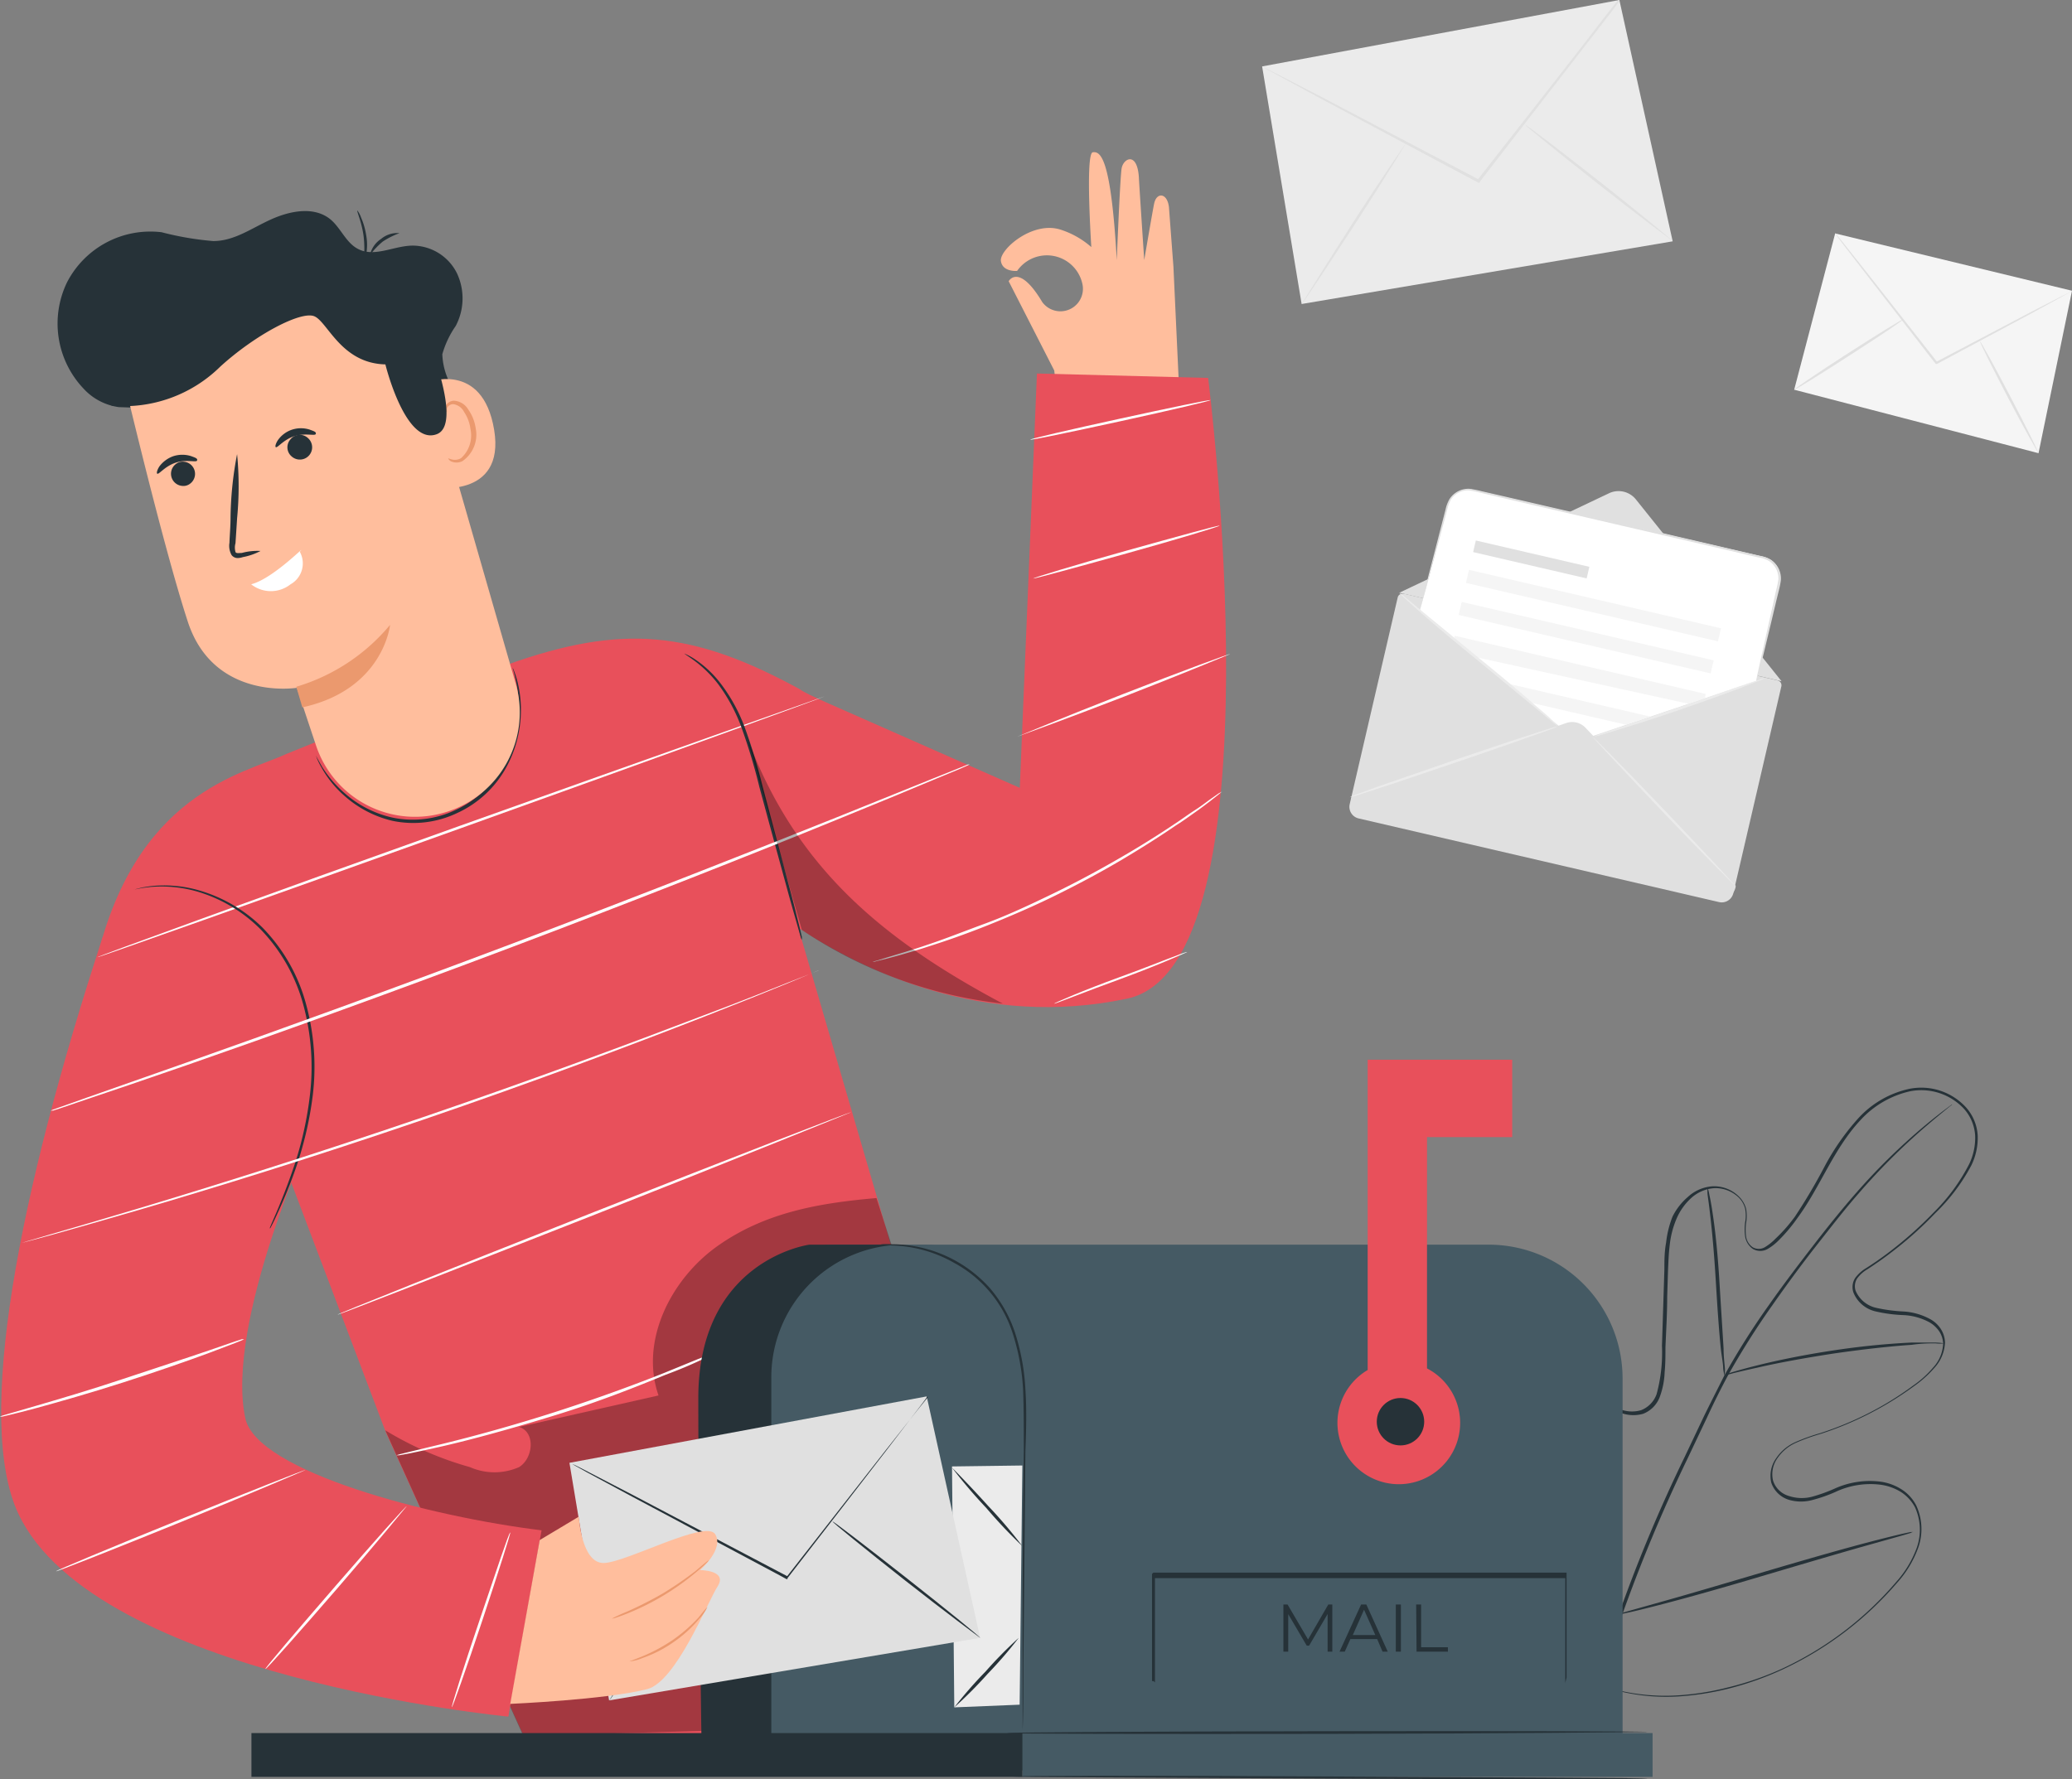 <svg xmlns="http://www.w3.org/2000/svg" viewBox="0 0 154.68 132.86"><rect x="0" y="0" width="154.68" height="132.86" fill="#808080" stroke="none"/><defs><style>.cls-1{fill:#e0e0e0;}.cls-2{fill:#fff;}.cls-3{fill:#f5f5f5;}.cls-4{fill:#ebebeb;}.cls-5{fill:#263238;}.cls-6{fill:#ffbe9d;}.cls-7{fill:#e8505b;}.cls-8{opacity:0.3;}.cls-9{fill:#455a64;}.cls-10{fill:#eb996e;}</style></defs><title>Asset 1email-conf-img</title><g id="Layer_2" data-name="Layer 2"><g id="Character"><path class="cls-1" d="M120.1,36.84l-15.64,7.42L133,50.87,122.13,37.3A1.66,1.66,0,0,0,120.1,36.84Z"/><path class="cls-1" d="M102.52,47.35h28.62a.37.37,0,0,1,.37.37V63.57a.89.89,0,0,1-.89.89H103a.89.89,0,0,1-.89-.89V47.73a.37.37,0,0,1,.37-.37Z" transform="translate(15.67 -24.97) rotate(13.07)"/><path class="cls-2" d="M131.12,50.85l-13.38,4.5L106,45.58l2.08-7.83A1.59,1.59,0,0,1,110,36.58l21.66,5a1.6,1.6,0,0,1,1.2,1.92Z"/><path class="cls-1" d="M116.89,54l-16,5.58h0a1.31,1.31,0,0,0,1,1.57L128,67.23a1.31,1.31,0,0,0,1.57-1l0-.1-11.2-11.78A1.37,1.37,0,0,0,116.89,54Z"/><rect class="cls-1" x="109.96" y="41.34" width="8.7" height="0.89" transform="translate(12.4 -24.76) rotate(13.06)"/><rect class="cls-3" x="109.3" y="44.73" width="19.31" height="1" transform="translate(13.3 -25.72) rotate(13.06)"/><rect class="cls-3" x="108.75" y="47.12" width="19.31" height="1" transform="translate(13.83 -25.53) rotate(13.06)"/><polygon class="cls-3" points="126.84 52.3 126.05 52.55 110.17 49.07 108.56 47.71 108.59 47.47 127.34 51.82 127.26 52.15 126.84 52.3"/><polygon class="cls-3" points="121.39 54.12 114.28 52.47 112.58 51.05 123.21 53.51 121.39 54.12"/><path class="cls-4" d="M116.31,54.23a5.24,5.24,0,0,1-.6.25l-1.66.59c-1.4.5-3.33,1.17-5.48,1.9s-4.09,1.39-5.5,1.85l-1.68.54a5.35,5.35,0,0,1-.62.17,3.2,3.2,0,0,1,.6-.25l1.65-.6,5.49-1.9c2.14-.73,4.09-1.38,5.5-1.84l1.67-.54A4.62,4.62,0,0,1,116.31,54.23Z"/><path class="cls-4" d="M129.54,66.16s-2.46-2.44-5.4-5.53S118.84,55,118.88,55s2.46,2.43,5.4,5.52S129.58,66.12,129.54,66.16Z"/><path class="cls-4" d="M131.76,50.63a2.45,2.45,0,0,1-.49.22l-1.35.53c-1.14.43-2.72,1-4.49,1.61s-3.37,1.12-4.53,1.47l-1.39.42A2.91,2.91,0,0,1,119,55a3.63,3.63,0,0,1,.5-.2l1.36-.47,4.52-1.53,4.5-1.56,1.37-.46A2.86,2.86,0,0,1,131.76,50.63Z"/><path class="cls-4" d="M116.31,54.23a3.27,3.27,0,0,1-.48-.37l-1.28-1.06-4.23-3.48c-1.66-1.35-3.14-2.59-4.2-3.52l-1.23-1.11a3.33,3.33,0,0,1-.43-.43,3.27,3.27,0,0,1,.48.37l1.28,1.06,4.23,3.48c1.65,1.35,3.14,2.59,4.19,3.52.53.46,1,.84,1.24,1.11A4.48,4.48,0,0,1,116.31,54.23Z"/><path class="cls-1" d="M131.12,50.85s0,0,0-.11l.06-.32.27-1.22c.24-1.07.58-2.6,1-4.48.05-.23.1-.47.16-.72a6.63,6.63,0,0,0,.15-.75,1.54,1.54,0,0,0-.67-1.34,2,2,0,0,0-.79-.28l-.87-.2L128.62,41l-8.12-1.88-8.12-1.89-1.83-.43a7.34,7.34,0,0,0-.86-.18,1.47,1.47,0,0,0-.8.17,1.48,1.48,0,0,0-.58.53,2.89,2.89,0,0,0-.27.73c-.13.51-.27,1-.39,1.47L106.44,44l-.34,1.2-.09.31a.7.7,0,0,1,0,.11.45.45,0,0,1,0-.11l.07-.32c.07-.29.18-.7.3-1.21.28-1.07.67-2.58,1.15-4.45l.38-1.47a2.75,2.75,0,0,1,.29-.78,1.68,1.68,0,0,1,1.52-.78,8.24,8.24,0,0,1,.89.18l1.83.42,8.12,1.88,8.12,1.89,1.83.43.87.2a2.37,2.37,0,0,1,.84.31,1.69,1.69,0,0,1,.73,1.49,5.83,5.83,0,0,1-.15.77l-.18.73c-.44,1.87-.81,3.39-1.07,4.46-.12.52-.22.92-.3,1.21l-.08.32Z"/><polygon class="cls-4" points="94.22 4.96 120.89 0 124.87 18.02 97.17 22.7 94.22 4.96"/><path class="cls-1" d="M120.89,0a.3.3,0,0,1,0,.08l-.15.2-.59.8L117.88,4c-1.9,2.46-4.52,5.83-7.42,9.59l0,.06-.08,0-.51-.27-11-5.87L95.43,5.64l-.91-.49L94.29,5l-.07,0,.08,0,.24.12.92.47,3.37,1.74,11.08,5.82.52.28-.13,0c2.93-3.73,5.56-7.1,7.47-9.54L120,1l.62-.77.17-.2Z"/><path class="cls-1" d="M97.17,22.7S98.84,20,101,16.63s4-6,4-6-1.66,2.75-3.83,6.08S97.22,22.73,97.17,22.7Z"/><path class="cls-1" d="M124.87,18s-2.53-1.87-5.57-4.27-5.48-4.38-5.45-4.42,2.53,1.86,5.58,4.26S124.91,18,124.87,18Z"/><polygon class="cls-3" points="137 17.43 154.68 21.71 152.18 33.84 133.94 29.1 137 17.43"/><path class="cls-1" d="M154.68,21.71s-.06.05-.19.13l-.58.32-2.15,1.18-7.17,3.84-.07,0-.06-.07-.24-.3-5.14-6.64-1.54-2-.41-.55c-.09-.13-.14-.2-.13-.21l.16.18.44.54,1.59,2,5.19,6.6.24.31-.12,0,7.19-3.78,2.18-1.12.6-.3A1.4,1.4,0,0,1,154.68,21.71Z"/><path class="cls-1" d="M133.93,29.1c0-.05,1.76-1.26,4-2.7s4.07-2.57,4.1-2.52-1.76,1.25-4,2.69S134,29.14,133.93,29.1Z"/><path class="cls-1" d="M152.17,33.84s-1.06-1.82-2.26-4.13-2.14-4.19-2.1-4.22,1.07,1.83,2.27,4.13S152.22,33.81,152.17,33.84Z"/><path class="cls-5" d="M118.59,125.52a4.49,4.49,0,0,1,.43.15c.28.11.7.25,1.26.41a15.19,15.19,0,0,0,5.06.51A20.21,20.21,0,0,0,129,126a22.41,22.41,0,0,0,4.13-1.44,25.1,25.1,0,0,0,8.43-6.44,7.86,7.86,0,0,0,1.54-2.57,4.06,4.06,0,0,0-.14-3,3.08,3.08,0,0,0-1.08-1.16,3.87,3.87,0,0,0-1.54-.53,6.1,6.1,0,0,0-3.31.54,11,11,0,0,1-1.67.59,3.22,3.22,0,0,1-1.82,0,2,2,0,0,1-1.31-1.28,2.26,2.26,0,0,1,.37-1.83,3.38,3.38,0,0,1,1.46-1.21,14.45,14.45,0,0,1,1.81-.65,24.4,24.4,0,0,0,3.57-1.47,23.51,23.51,0,0,0,3.37-2.08,7.63,7.63,0,0,0,1.49-1.34,2.81,2.81,0,0,0,.76-1.78,1.77,1.77,0,0,0-.28-.92,2.23,2.23,0,0,0-.72-.68,4.49,4.49,0,0,0-1.95-.55,11,11,0,0,1-2.11-.28,2.35,2.35,0,0,1-1.63-1.39,1.25,1.25,0,0,1,.13-1.11,2.77,2.77,0,0,1,.83-.74c.61-.39,1.2-.8,1.77-1.24a28.86,28.86,0,0,0,3.26-2.91A14.21,14.21,0,0,0,147,86.93a4.52,4.52,0,0,0,.45-2.13,3.29,3.29,0,0,0-.83-2,4.36,4.36,0,0,0-4-1.32,7.13,7.13,0,0,0-3.74,2.17c-2,2.14-3,5-4.69,7.29a12.19,12.19,0,0,1-1.38,1.65,4,4,0,0,1-.85.67,1.11,1.11,0,0,1-1.1,0,1.38,1.38,0,0,1-.58-.93,3.84,3.84,0,0,1,0-1.07,2.79,2.79,0,0,0,0-1,1.82,1.82,0,0,0-.48-.84,2.5,2.5,0,0,0-1.79-.7,2.83,2.83,0,0,0-1.77.75,4.44,4.44,0,0,0-1.11,1.6,6.82,6.82,0,0,0-.48,1.89c-.08.64-.1,1.29-.13,1.94l-.06,1.93c0,1.28-.08,2.54-.13,3.78,0,.62,0,1.23-.06,1.85a5.93,5.93,0,0,1-.35,1.81,2.16,2.16,0,0,1-1.26,1.3,2.65,2.65,0,0,1-1.78-.12,7,7,0,0,1-2.75-2.08,7.93,7.93,0,0,1-.92-1.41,13.25,13.25,0,0,0-.76-1.45,2.31,2.31,0,0,0-1.16-1,2.07,2.07,0,0,0-1.49.11,3,3,0,0,0-1.17.91,3.34,3.34,0,0,0-.6,1.33,20.25,20.25,0,0,0-.25,2.88c-.07.94-.1,1.86-.11,2.75a34.8,34.8,0,0,0,.3,5,25.1,25.1,0,0,0,.93,4.28c.18.65.45,1.24.66,1.82.12.28.25.55.37.82s.23.52.38.76a16.25,16.25,0,0,0,3,4.07c.2.21.4.37.57.52l.42.36c.23.19.34.3.34.3l-.35-.29-.43-.35a6,6,0,0,1-.58-.51,16.36,16.36,0,0,1-3.08-4.06,6.12,6.12,0,0,1-.38-.77c-.13-.27-.26-.53-.38-.82-.22-.58-.48-1.17-.67-1.82a25.38,25.38,0,0,1-1-4.29,33.69,33.69,0,0,1-.32-5c0-.89,0-1.81.1-2.76a21,21,0,0,1,.25-2.9,3.48,3.48,0,0,1,.62-1.39,3.22,3.22,0,0,1,1.23-1,2.23,2.23,0,0,1,1.59-.11,2.37,2.37,0,0,1,1.25,1,13.41,13.41,0,0,1,.77,1.45,7.86,7.86,0,0,0,.9,1.39,7.06,7.06,0,0,0,2.69,2,2.44,2.44,0,0,0,1.66.11,2,2,0,0,0,1.16-1.2,11.88,11.88,0,0,0,.4-3.61q.06-1.86.12-3.78l.06-1.93c0-.65,0-1.3.13-2a7.45,7.45,0,0,1,.48-1.94A4.69,4.69,0,0,1,126,89.38a3,3,0,0,1,1.89-.8,2.63,2.63,0,0,1,1.92.76,2,2,0,0,1,.54.92,3,3,0,0,1,0,1.07,3.79,3.79,0,0,0,0,1,1.17,1.17,0,0,0,.49.8.9.9,0,0,0,.91,0,4,4,0,0,0,.8-.64A11.79,11.79,0,0,0,134,90.84a42.35,42.35,0,0,0,2.19-3.7,17.93,17.93,0,0,1,2.52-3.62,7.23,7.23,0,0,1,3.85-2.22,4.53,4.53,0,0,1,4.2,1.38,3.45,3.45,0,0,1,.88,2.11,4.7,4.7,0,0,1-.47,2.22,14.14,14.14,0,0,1-2.69,3.57,27.49,27.49,0,0,1-3.28,2.93c-.58.45-1.17.86-1.78,1.26a2.53,2.53,0,0,0-.77.68,1.07,1.07,0,0,0-.12.94,2.19,2.19,0,0,0,1.5,1.26,12,12,0,0,0,2.08.28,4.74,4.74,0,0,1,2,.58,2.18,2.18,0,0,1,.78.73,2,2,0,0,1,.31,1,3,3,0,0,1-.8,1.91,8.51,8.51,0,0,1-1.52,1.36,24.72,24.72,0,0,1-7,3.57,14.42,14.42,0,0,0-1.78.64,3.29,3.29,0,0,0-1.4,1.15,2.07,2.07,0,0,0-.34,1.68,1.75,1.75,0,0,0,1.2,1.16,3.05,3.05,0,0,0,1.72.05,12,12,0,0,0,1.65-.59,6.36,6.36,0,0,1,3.4-.54,3.88,3.88,0,0,1,1.59.56,3.08,3.08,0,0,1,1.13,1.22,4.18,4.18,0,0,1,.15,3.16,7.91,7.91,0,0,1-1.57,2.61,25.38,25.38,0,0,1-8.49,6.45A22.92,22.92,0,0,1,129,126.1a21,21,0,0,1-3.65.57,14.78,14.78,0,0,1-5.07-.55c-.56-.17-1-.32-1.26-.43Z"/><path class="cls-5" d="M120.75,120.82a113.83,113.83,0,0,1,5-12l1.46-3.08c.49-1,1-2,1.5-3a56,56,0,0,1,3.35-5.3c1.15-1.64,2.3-3.14,3.39-4.55s2.13-2.69,3.12-3.82a46.15,46.15,0,0,1,5.1-5c.65-.54,1.16-.94,1.52-1.21l.4-.3.14-.1s0,.05-.13.12l-.39.32c-.34.28-.84.69-1.48,1.24a47.8,47.8,0,0,0-5,5c-1,1.14-2,2.43-3.1,3.83s-2.22,2.92-3.36,4.55a58.39,58.39,0,0,0-3.33,5.29c-.53,1-1,1.94-1.49,3l-1.46,3.08a117.63,117.63,0,0,0-5,12"/><path class="cls-5" d="M128.74,102.72a3.18,3.18,0,0,1-.1-.54c0-.35-.11-.87-.18-1.5-.13-1.27-.25-3-.37-5s-.27-3.68-.42-4.94c-.07-.63-.14-1.14-.19-1.5a2.27,2.27,0,0,1,0-.55,3.37,3.37,0,0,1,.13.54c.08.35.17.85.26,1.48.19,1.26.37,3,.49,5s.23,3.64.31,5c0,.59.07,1.09.1,1.5A2.32,2.32,0,0,1,128.74,102.72Z"/><path class="cls-5" d="M145.13,100.31a2.59,2.59,0,0,1-.65,0c-.42,0-1,0-1.78.11-1.49.1-3.55.32-5.82.65-2,.31-4,.66-5.76,1.07-.74.16-1.33.3-1.74.4a2.8,2.8,0,0,1-.64.13,5.41,5.41,0,0,1,.62-.22c.4-.12,1-.29,1.72-.47,1.46-.37,3.5-.8,5.77-1.14a56.54,56.54,0,0,1,5.84-.59c.76,0,1.36,0,1.79,0A4.21,4.21,0,0,1,145.13,100.31Z"/><path class="cls-5" d="M121,120.52s0-.06-.11-.2-.15-.36-.25-.6c-.22-.52-.52-1.28-.87-2.23-.72-1.89-1.62-4.54-2.57-7.47s-1.84-5.59-2.51-7.5l-.8-2.25-.22-.62-.06-.22a.74.74,0,0,1,.11.2l.25.6c.22.52.52,1.29.88,2.23.71,1.9,1.61,4.55,2.57,7.48s2.21,6,2.88,7.92c.33.93.22,1.26.42,1.83l.22.61A1.45,1.45,0,0,1,121,120.52Z"/><path class="cls-5" d="M142.84,114.39s-.07,0-.21.08l-.64.19-2.34.66c-2,.56-4.71,1.36-7.72,2.25-2.81.84-5.43,1.59-7.73,2.19-1,.26-1.8.46-2.37.59l-.64.14a.67.67,0,0,1-.23,0l.22-.08.63-.18,2.35-.66c2-.56,4.7-1.36,7.71-2.25s5.74-1.67,7.73-2.19c1-.26,1.81-.46,2.37-.59l.64-.14Z"/><path class="cls-6" d="M79.3,31.82s-.22-1.07-.6-4.16L75.3,21s.75-1.39,2.51,1.56a1.68,1.68,0,0,0,3-1.33,2.71,2.71,0,0,0-4.88-1s-1.09.1-1.21-.74,2.33-3,4.43-2.35a6.46,6.46,0,0,1,2.32,1.31s-.46-7,.11-7.08,1.36.37,1.79,8.06c0,0,.24-6.07.36-6.84s1.16-1.3,1.29.64c0,.22.4,6.19.4,6.19s.68-4,.75-4.26c.2-.84,1-.75,1.1.36.06.83.33,4.4.33,4.4l.51,11h.07"/><path class="cls-7" d="M90.19,28.22l-12.78-.33L76.13,58.83,61.68,52.45l0,0c-.87-.39-1.63-.73-2-1-8-4.36-13.24-4.88-21.81-1.82h0L21.37,56.3c-3.18,1.49-11.46,2.88-14.3,16L6.7,73.83l13.13,9.43,9,23.76,10.81,23.8L64.47,130l13-16.17-11-21L59.59,69.27c4.84,3.21,13.81,7.57,24.55,5.3C95.78,72.1,90.19,28.22,90.19,28.22Z"/><g class="cls-8"><path d="M28.76,106.8a25.19,25.19,0,0,0,6.32,2.75,4.54,4.54,0,0,0,3.67,0c1.07-.66,1.24-2.62,0-3l10.41-2.35c-1.41-4.07.92-8.71,4.45-11.19s7.53-3.18,11.82-3.55l5.19,16.12L53.3,129.22l-14.23.41Z"/></g><path class="cls-7" d="M23.31,84.54s-6.51,14.24-5,21.35c.83,4,13.84,7.37,22.12,8.38l-2.48,13.91s-30.8-2.93-36.57-15.13c-3.28-6.92,0-23.87,6.28-43.06Z"/><path class="cls-2" d="M53,101.23l-.22.11-.66.31c-.56.26-1.39.62-2.42,1-2.06.85-4.93,2-8.17,3s-6.23,1.82-8.4,2.32c-1.09.25-2,.44-2.58.56l-.71.13a.74.74,0,0,1-.24,0l.24-.07.69-.17,2.57-.62c2.16-.53,5.13-1.33,8.36-2.37s6.12-2.11,8.19-2.94l2.44-1,.67-.27A.77.77,0,0,1,53,101.23Z"/><path class="cls-2" d="M61.55,52c0,.05-12.12,4.45-27.11,9.83S7.28,71.53,7.26,71.48,19.38,67,34.37,61.65,61.54,52,61.55,52Z"/><path class="cls-5" d="M20.15,91.74s0,0,0-.08l.1-.24.4-.92c.34-.8.82-2,1.31-3.44a26.34,26.34,0,0,0,1.18-5.32,17.78,17.78,0,0,0-.47-6.61,13,13,0,0,0-3.22-5.74,11.1,11.1,0,0,0-4.6-2.78,9.68,9.68,0,0,0-3.62-.38l-.58.07-.41.08-.26.05H9.91l.09,0,.25-.07.41-.1.58-.09a9.34,9.34,0,0,1,3.67.33,11.1,11.1,0,0,1,4.7,2.78,13,13,0,0,1,3.27,5.82,17.73,17.73,0,0,1,.47,6.68,26.72,26.72,0,0,1-1.23,5.34,35,35,0,0,1-1.38,3.43c-.18.4-.32.7-.43.91l-.12.23S20.15,91.75,20.15,91.74Z"/><path class="cls-5" d="M51.09,48.8l.22.1a5.07,5.07,0,0,1,.6.35A8.09,8.09,0,0,1,53.77,51a12.58,12.58,0,0,1,1.82,3.3,42.25,42.25,0,0,1,1.34,4.42c.84,3.15,1.59,6,2.15,8.09.26,1,.47,1.86.62,2.46l.16.68a1.93,1.93,0,0,1,0,.23.73.73,0,0,1-.09-.22l-.19-.67c-.17-.6-.41-1.43-.69-2.44-.57-2.09-1.35-4.93-2.2-8.08a42.92,42.92,0,0,0-1.32-4.4,12.8,12.8,0,0,0-1.76-3.29,9,9,0,0,0-1.79-1.76C51.38,49,51.08,48.82,51.09,48.8Z"/><path class="cls-2" d="M72.39,57.08l-.17.08-.51.23-2,.83c-1.71.72-4.19,1.75-7.27,3-6.14,2.51-14.67,5.89-24.15,9.47S20.2,77.36,13.93,79.54c-3.14,1.09-5.68,1.95-7.44,2.54l-2,.68-.53.17-.18,0,.17-.07.53-.19,2-.71,7.42-2.61c6.26-2.21,14.89-5.32,24.37-8.9s18-6.94,24.17-9.41l7.29-2.94,2-.8.51-.21Z"/><path class="cls-2" d="M61.11,72.45l-.14.07-.44.18-1.7.71c-1.47.61-3.62,1.47-6.27,2.51C47.24,78,39.86,80.78,31.62,83.6s-15.78,5.15-21.26,6.75c-2.74.8-5,1.44-6.5,1.86l-1.78.48-.46.12-.16,0,.16,0,.45-.14,1.77-.52c1.53-.44,3.74-1.09,6.48-1.91,5.46-1.64,13-4,21.23-6.81s15.63-5.57,21-7.62c2.67-1,4.82-1.86,6.3-2.45l1.71-.67L61,72.5C61.06,72.46,61.11,72.44,61.11,72.45Z"/><path class="cls-2" d="M91.23,59.11,91,59.3l-.67.53c-.29.22-.65.5-1.08.8s-.91.66-1.46,1c-1.09.75-2.42,1.6-3.93,2.5s-3.2,1.81-5,2.7-3.59,1.65-5.22,2.3-3.11,1.16-4.38,1.56c-.62.21-1.2.37-1.71.52s-.94.26-1.3.36l-.82.2a1.09,1.09,0,0,1-.29.06,1.54,1.54,0,0,1,.28-.09l.81-.25,1.29-.39c.5-.16,1.08-.33,1.7-.55,1.25-.41,2.73-1,4.36-1.6s3.38-1.42,5.19-2.3,3.5-1.81,5-2.68,2.84-1.72,3.94-2.46c.55-.36,1-.7,1.47-1s.8-.56,1.1-.78l.7-.49Z"/><path class="cls-2" d="M91.83,48.84s-3.52,1.47-7.9,3.17-8,3-8,3,3.52-1.47,7.9-3.18S91.81,48.79,91.83,48.84Z"/><path class="cls-2" d="M91.05,39.25c0,.06-3.09,1-6.93,2.07s-7,1.93-7,1.88,3.09-1,6.93-2.07S91,39.2,91.05,39.25Z"/><path class="cls-2" d="M90.37,29.88c0,.05-3,.76-6.71,1.57s-6.73,1.44-6.75,1.38,3-.76,6.71-1.57S90.36,29.82,90.37,29.88Z"/><path class="cls-2" d="M63.54,83.05S55,86.53,44.4,90.7s-19.19,7.52-19.21,7.47,8.55-3.48,19.14-7.66S63.52,83,63.54,83.05Z"/><path class="cls-2" d="M18.23,100l-.17.08-.52.21-1.92.73c-1.62.6-3.88,1.39-6.4,2.2s-4.82,1.46-6.5,1.92c-.83.22-1.51.4-2,.51l-.55.13c-.12,0-.19,0-.19,0l.18-.07.54-.16,2-.58c1.67-.49,4-1.17,6.48-2s4.78-1.57,6.41-2.13l1.94-.67.53-.17C18.16,100,18.23,100,18.23,100Z"/><path class="cls-2" d="M22.8,109.77s-4.13,1.78-9.27,3.87-9.33,3.74-9.35,3.69,4.13-1.79,9.27-3.87S22.78,109.72,22.8,109.77Z"/><path class="cls-2" d="M30.36,112.47s-2.28,2.79-5.2,6.16-5.31,6.07-5.35,6,2.29-2.8,5.2-6.16S30.32,112.43,30.36,112.47Z"/><path class="cls-2" d="M38.09,114.43c.06,0-.88,2.95-2.08,6.56s-2.23,6.51-2.28,6.49.88-3,2.09-6.56S38,114.41,38.09,114.43Z"/><path class="cls-2" d="M88.63,71.09s-2.2,1-4.95,2-5,1.91-5,1.86,2.19-1,4.94-2S88.61,71,88.63,71.09Z"/><g class="cls-8"><path d="M55.75,55c3.58,9.68,10,15.09,19.11,19.94a33.51,33.51,0,0,1-15-5.5"/></g><path class="cls-9" d="M52.52,132.2h68.61V102.88a10,10,0,0,0-9.95-9.94H62.46a9.94,9.94,0,0,0-9.94,9.94Z"/><path class="cls-9" d="M68.91,92.94h0a7.42,7.42,0,0,1,7.42,7.42v30.88a.95.95,0,0,1-.95.95H53.46a.95.95,0,0,1-.95-.95V109.34A16.4,16.4,0,0,1,68.91,92.94Z"/><path class="cls-5" d="M57.58,132.2V102.84a9.9,9.9,0,0,1,9.9-9.9H60.42s-8.29,1.1-8.29,11.47.27,27.79.27,27.79Z"/><rect class="cls-5" x="18.77" y="129.41" width="57.56" height="3.27"/><rect class="cls-9" x="76.34" y="129.41" width="47.03" height="3.27"/><path class="cls-5" d="M76.34,131s0,0,0-.12V124.4c0-4.11,0-9.78.09-16,0-1.56,0-3.09-.05-4.56a16.59,16.59,0,0,0-.74-4.15,9.14,9.14,0,0,0-4.41-5.39A9.82,9.82,0,0,0,66.58,93a6,6,0,0,0-.76,0l-.55,0-.34.05h-.12l.11,0,.34-.07c.15,0,.34,0,.56-.07a5.72,5.72,0,0,1,.76,0,9.82,9.82,0,0,1,7.32,3.28,9.87,9.87,0,0,1,1.89,3.37,16.54,16.54,0,0,1,.76,4.2c.1,1.48.06,3,0,4.57-.06,6.26-.11,11.92-.15,16,0,2,0,3.7-.06,4.86,0,.56,0,1,0,1.32v.35A.87.87,0,0,0,76.34,131Z"/><path class="cls-5" d="M123,129.33s-10.71.12-23.92.14-23.93,0-23.93-.06,10.71-.12,23.93-.14S123,129.27,123,129.33Z"/><path class="cls-5" d="M123,132.81c0,.05-10.63.07-23.75,0s-23.76-.11-23.76-.16,10.64-.08,23.76,0S123,132.75,123,132.81Z"/><path class="cls-5" d="M116.85,125.68s0-.05,0-.14v-.4c0-.36,0-.88,0-1.55,0-1.36,0-3.33,0-5.81l.06.06-30.79,0s-.1.1.1-.1h0v7.89l-.1-.1,22,0,6.48,0h1.77l-1.72,0-6.46,0-22,0H86v-8h0l.1-.1,30.79,0h.06v.06c0,2.5,0,4.48,0,5.84,0,.67,0,1.18,0,1.54v.39C116.85,125.64,116.85,125.68,116.85,125.68Z"/><path class="cls-5" d="M99.46,119.81v3.52h-.35v-2.81l-1.38,2.36h-.18l-1.38-2.35v2.8h-.36v-3.52h.31l1.53,2.61,1.51-2.61Z"/><path class="cls-5" d="M102.81,122.39h-2l-.42.94H100l1.61-3.52H102l1.6,3.52h-.39Zm-.14-.3-.84-1.89-.84,1.89Z"/><path class="cls-5" d="M104.2,119.81h.38v3.52h-.38Z"/><path class="cls-5" d="M105.72,119.81h.37V123h2v.33h-2.34Z"/><path class="cls-7" d="M112.89,84.91V79.13H102.1V102.3a4.58,4.58,0,1,0,4.43-.12V84.91Z"/><circle class="cls-5" cx="104.55" cy="106.16" r="1.77"/><path class="cls-5" d="M38.28,49.88a1.17,1.17,0,0,1,.1.23,6.68,6.68,0,0,1,.23.71,8.65,8.65,0,0,1,.26,2.7,8.87,8.87,0,0,1-1.12,3.86,7.94,7.94,0,0,1-3.6,3.32,7.6,7.6,0,0,1-4.86.59,8.17,8.17,0,0,1-3.57-1.86A7.93,7.93,0,0,1,24,57.31a5,5,0,0,1-.33-.66l-.09-.24s.16.32.48.87a8.77,8.77,0,0,0,1.73,2,8,8,0,0,0,3.51,1.77,7.41,7.41,0,0,0,4.73-.58,7.9,7.9,0,0,0,3.53-3.23,9,9,0,0,0,1.14-3.78,8.82,8.82,0,0,0-.2-2.67C38.39,50.22,38.26,49.89,38.28,49.88Z"/><polygon class="cls-4" points="71.07 109.5 76.32 109.43 76.12 127.29 71.24 127.49 71.07 109.5"/><path class="cls-5" d="M71.24,127.49a31.08,31.08,0,0,1,2.33-2.67,30.94,30.94,0,0,1,2.48-2.52A32,32,0,0,1,73.72,125,32.21,32.21,0,0,1,71.24,127.49Z"/><path class="cls-5" d="M76.32,115.45a37.4,37.4,0,0,1-2.7-2.86,37.2,37.2,0,0,1-2.55-3s1.25,1.25,2.7,2.86A34.85,34.85,0,0,1,76.32,115.45Z"/><path class="cls-5" d="M31.68,31.17a1.4,1.4,0,0,0,.84,1.27,1.39,1.39,0,0,0,1.5-.27c.74-.7.49-1.94,0-2.86a5.15,5.15,0,0,1-1-2.86,7.06,7.06,0,0,1,1-2.11,4.41,4.41,0,0,0,.09-3.94,3.71,3.71,0,0,0-3.29-2.06c-1.39,0-2.86.9-4.09.25-.9-.46-1.28-1.55-2.05-2.2-1.21-1-3-.66-4.46,0S17.49,18,15.92,18a22.59,22.59,0,0,1-3.86-.66A7,7,0,0,0,5,21.09,7.06,7.06,0,0,0,6.22,29a4.37,4.37,0,0,0,2.65,1.4"/><path class="cls-6" d="M33.42,60.6h0a7.79,7.79,0,0,1-9.83-4.94c-.78-2.33-1.43-4.3-1.43-4.3s-6.2,1-8.14-4.94-5-19-5-19l-.19-.8c5.92-5.1,14.33-5.95,21.67-3.27l.38,1.22,7.68,26.69A7.79,7.79,0,0,1,33.42,60.6Z"/><path class="cls-5" d="M14.2,36.11a.91.91,0,0,0-.45-1.63.83.83,0,0,0-.61.16.91.91,0,0,0,.44,1.64A.81.81,0,0,0,14.2,36.11Z"/><path class="cls-5" d="M11.74,35.37c.12.08.56-.55,1.37-.82s1.54,0,1.6-.16-.12-.21-.44-.33a2.18,2.18,0,0,0-1.32,0,2.21,2.21,0,0,0-1.06.78C11.71,35.13,11.68,35.34,11.74,35.37Z"/><path class="cls-5" d="M21.68,32.81a.89.89,0,0,0,.09,1.27A.9.9,0,1,0,23,32.72.89.89,0,0,0,21.68,32.81Z"/><path class="cls-5" d="M20.59,33.39c.13.07.57-.56,1.38-.82s1.54,0,1.6-.16-.13-.21-.45-.33a2.14,2.14,0,0,0-1.31,0,2.1,2.1,0,0,0-1.06.78C20.56,33.15,20.53,33.36,20.59,33.39Z"/><path class="cls-5" d="M19.45,41.14a4.42,4.42,0,0,0-1.4.15c-.22,0-.41.05-.47-.07a1.21,1.21,0,0,1,0-.66q.06-.9.12-1.86a25.11,25.11,0,0,0,0-4.79,26.41,26.41,0,0,0-.49,4.76c0,.65-.06,1.26-.08,1.86a1.41,1.41,0,0,0,.16.92.57.57,0,0,0,.46.22,1.36,1.36,0,0,0,.38-.07A4.64,4.64,0,0,0,19.45,41.14Z"/><path class="cls-2" d="M22.38,41.2c.69-.77-1.94,2-3.63,2.43a2.37,2.37,0,0,0,2.94,0A1.79,1.79,0,0,0,22.38,41.2Z"/><path class="cls-10" d="M22.12,51.28a14.45,14.45,0,0,0,7-4.62s-.48,4.83-6.55,6.16Z"/><path class="cls-6" d="M31.73,28.61c.11-.08,4.3-1.72,5.16,3.49s-4.68,4.36-4.71,4.21S31.73,28.61,31.73,28.61Z"/><path class="cls-10" d="M33.47,34.22s.1.05.27.09a.92.92,0,0,0,.68-.1,2.28,2.28,0,0,0,.7-2.18,2.93,2.93,0,0,0-.47-1.26,1.07,1.07,0,0,0-.8-.59.49.49,0,0,0-.49.34c0,.16,0,.26,0,.27s-.13-.07-.12-.29a.53.53,0,0,1,.15-.36.75.75,0,0,1,.48-.22,1.32,1.32,0,0,1,1.08.65,3.18,3.18,0,0,1,.56,1.4,2.4,2.4,0,0,1-1,2.47,1,1,0,0,1-.86,0C33.5,34.34,33.45,34.23,33.47,34.22Z"/><path class="cls-5" d="M8.33,30.29a10.26,10.26,0,0,0,8.12-2.92c2.64-2.4,6-4.15,7-3.76s2,3.52,5.32,3.6c0,0,1.49,6.1,3.84,5.21s-1.78-9.83-1.78-9.83l-6.63-2.43-6.78.58-6.87,2.78L7.18,27.1Z"/><path class="cls-5" d="M29.82,17.41a6,6,0,0,0-1.25.63,6.1,6.1,0,0,0-.95,1,1.92,1.92,0,0,1,.83-1.2A1.87,1.87,0,0,1,29.82,17.41Z"/><path class="cls-5" d="M26.68,15.72a1.84,1.84,0,0,1,.27.51,5.51,5.51,0,0,1,.39,1.35,4,4,0,0,1,0,1.41,1.28,1.28,0,0,1-.2.54,7.8,7.8,0,0,0,0-1.92C27,16.56,26.61,15.75,26.68,15.72Z"/><polygon class="cls-1" points="42.51 109.23 69.18 104.27 73.17 122.3 45.47 126.97 42.51 109.23"/><path class="cls-5" d="M69.18,104.27l0,.08-.15.21-.6.79-2.22,2.9c-1.9,2.46-4.51,5.84-7.42,9.59l0,.07-.08,0-.51-.28-11-5.87-3.34-1.8-.9-.5-.24-.14-.07,0,.08,0,.25.11.92.47,3.36,1.74,11.08,5.83.52.27-.13,0,7.47-9.55,2.27-2.87.62-.77.17-.2Z"/><path class="cls-5" d="M45.47,127s1.66-2.75,3.83-6.08,4-6,4-6-1.67,2.74-3.84,6.07S45.51,127,45.47,127Z"/><path class="cls-5" d="M73.17,122.3s-2.53-1.87-5.58-4.27-5.48-4.38-5.44-4.42,2.52,1.86,5.57,4.26S73.2,122.25,73.17,122.3Z"/><path class="cls-6" d="M43.21,113.25s.19,3.5,1.87,3.46,7.62-3.27,8.31-2.15-1.13,2.68-1.13,2.68,2.09,0,1.31,1.22-3.1,7.12-5.26,7.67c-3.09.79-10.22,1.1-10.22,1.1L40.29,115Z"/><path class="cls-10" d="M52.91,116.51s-.07.1-.23.25-.38.36-.68.61a19,19,0,0,1-5.14,3.1c-.35.14-.65.25-.85.31a1,1,0,0,1-.33.08,12.17,12.17,0,0,1,1.13-.52A28.44,28.44,0,0,0,49.45,119a26.2,26.2,0,0,0,2.47-1.69C52.52,116.8,52.89,116.49,52.91,116.51Z"/><path class="cls-10" d="M52.81,120a3.54,3.54,0,0,1-.61.88,9.66,9.66,0,0,1-1.92,1.74,9.31,9.31,0,0,1-2.3,1.18,3.29,3.29,0,0,1-1,.26s.38-.14,1-.39a12.75,12.75,0,0,0,2.24-1.21,11.8,11.8,0,0,0,1.92-1.67C52.54,120.28,52.79,120,52.81,120Z"/></g></g></svg>